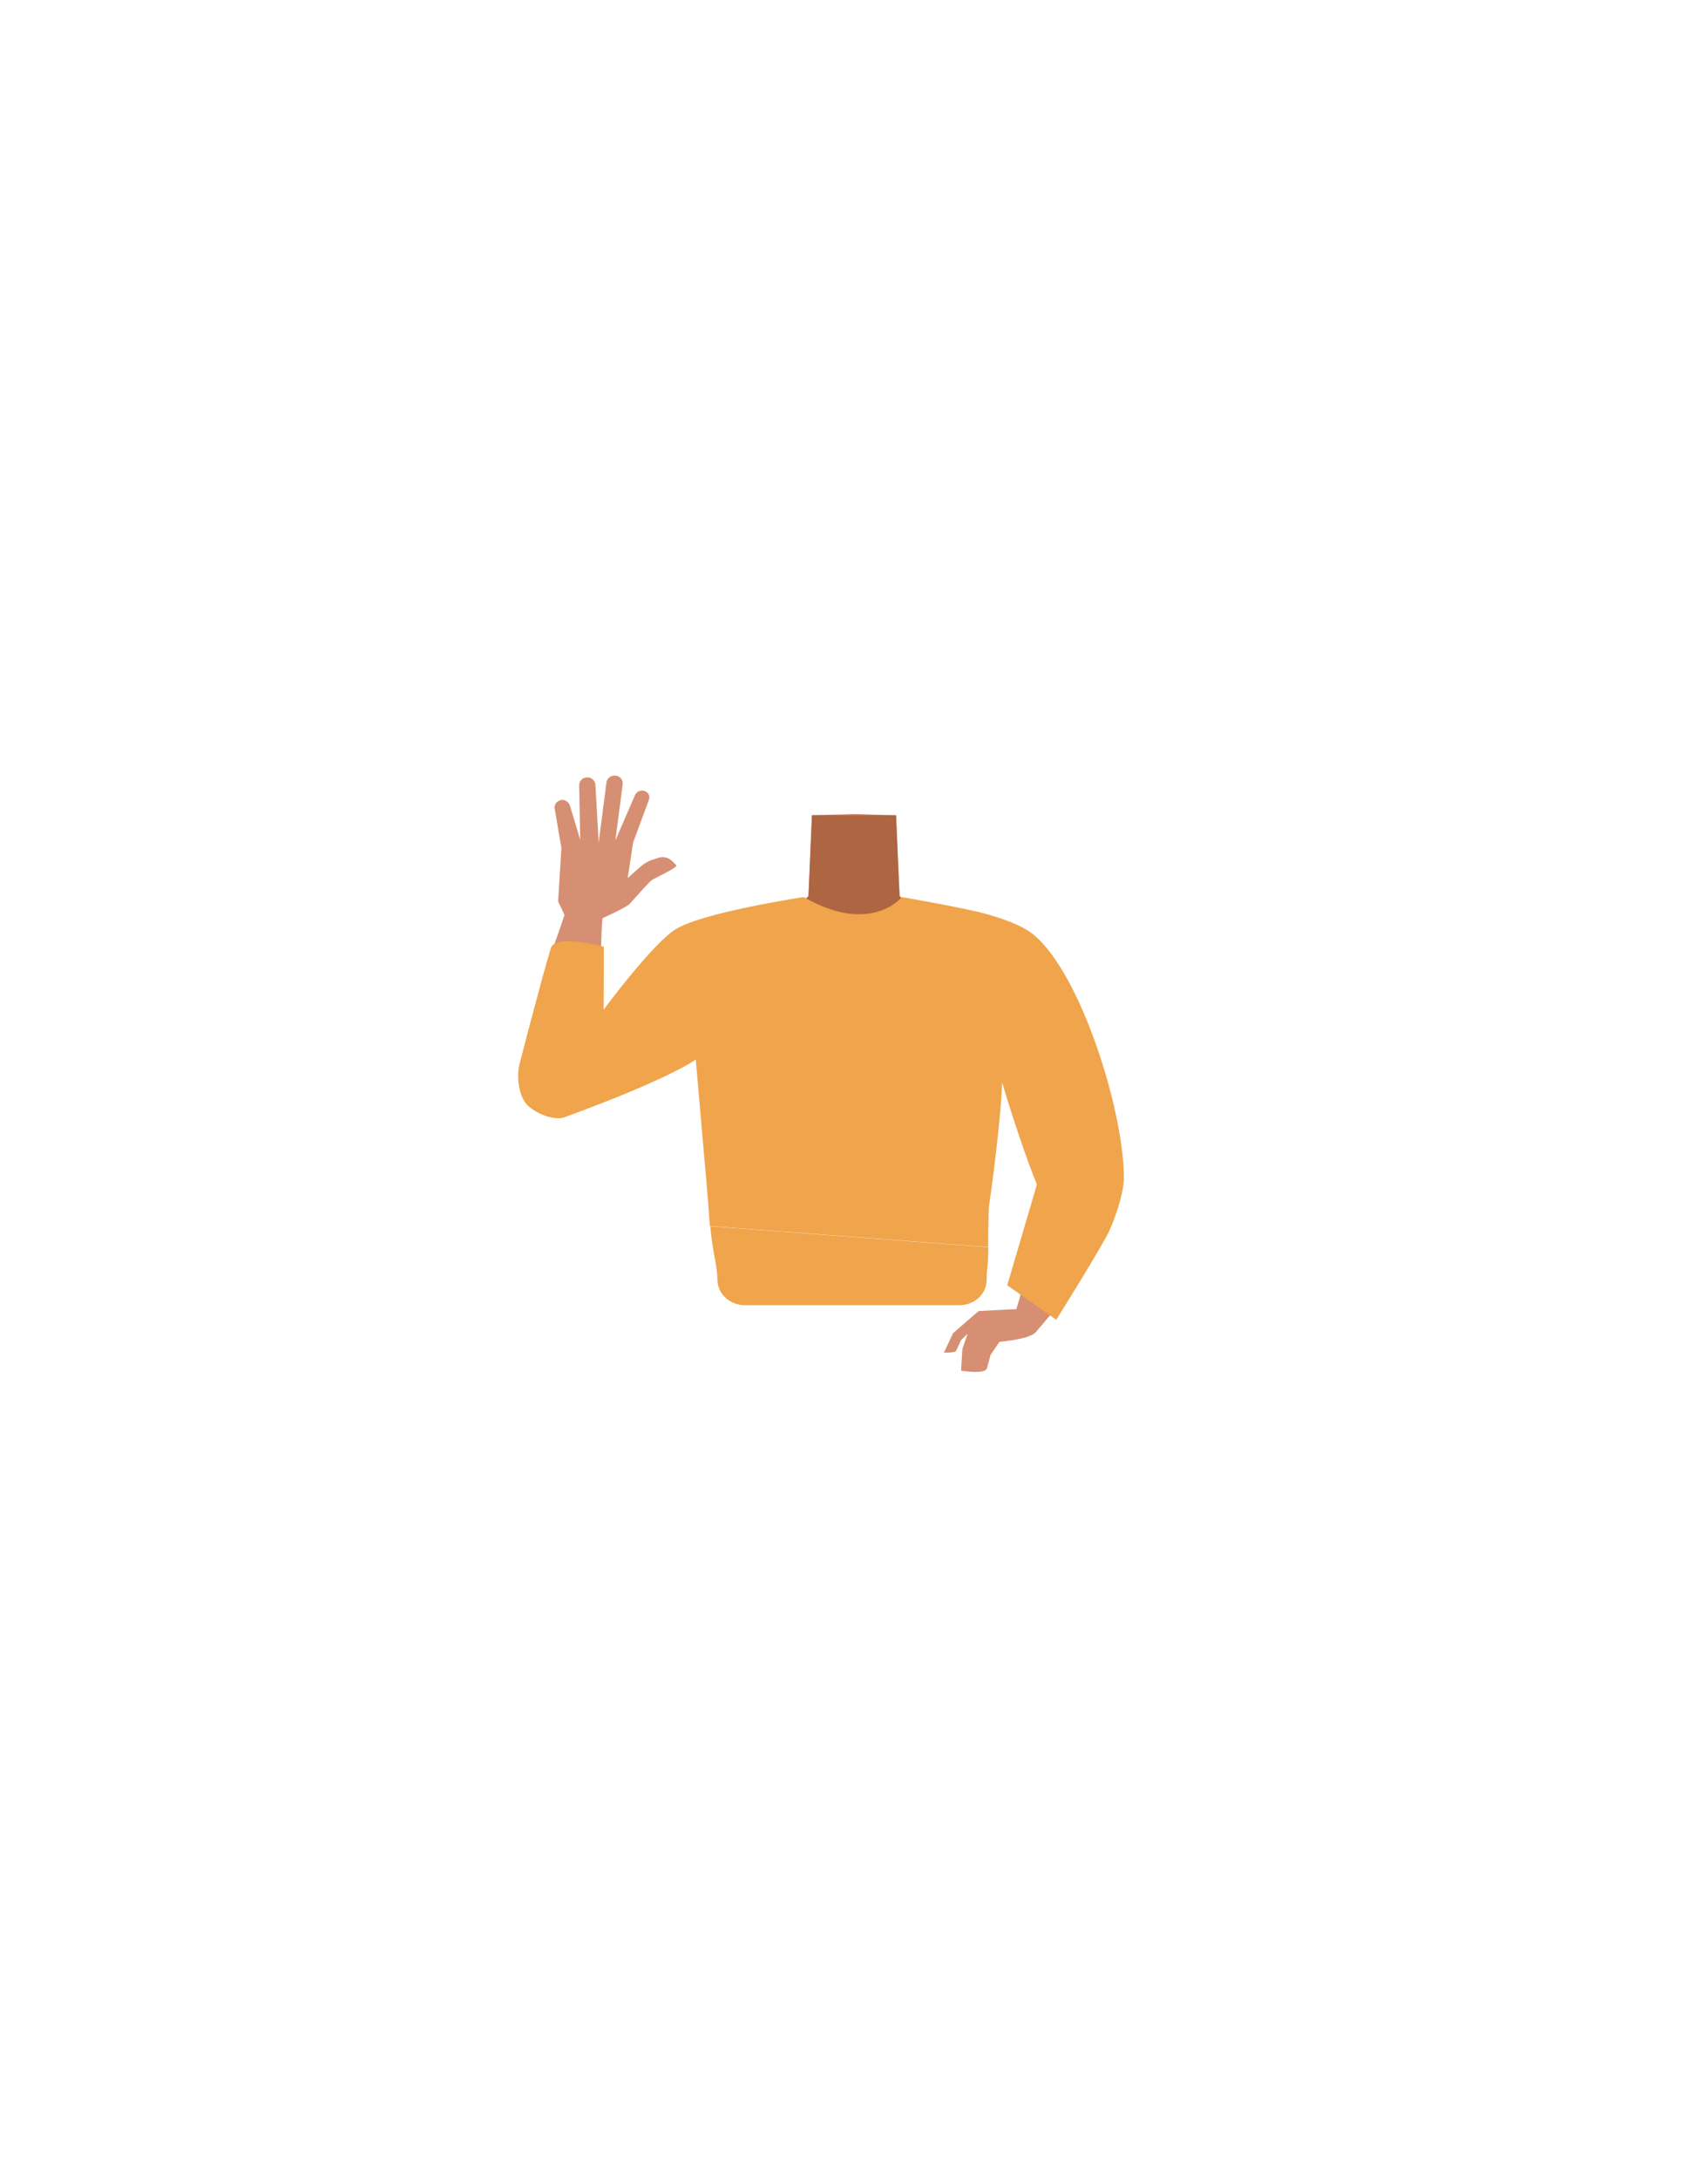<?xml version="1.0" encoding="utf-8"?>
<!-- Generator: Adobe Illustrator 26.0.1, SVG Export Plug-In . SVG Version: 6.00 Build 0)  -->
<svg version="1.1" id="Calque_1" xmlns="http://www.w3.org/2000/svg" xmlns:xlink="http://www.w3.org/1999/xlink" x="0px" y="0px"
	 viewBox="0 0 788 1005" style="enable-background:new 0 0 788 1005;" xml:space="preserve">
<style type="text/css">
	.st0{fill:#D68F72;}
	.st1{fill:#AD6542;}
	.st2{fill:#4E6566;}
	.st3{fill:#F0A44B;}
</style>
<g id="Calque_1_00000114761926741488347650000016639339225143067308_">
	<g id="Calque_12">
		<path class="st0" d="M465.8,460c0,0-0.1,3.9-9.3,10c-10.9,7.3-6.9,21.4-8.4,28.7c-1,4.9-9.9,17.3-13.7,16.6
			c-10.8-2-16.9-16.2-26.7-20.4c-5.7-2.4-8.2-4.7-13.7-2c-5.5-2.8-8-0.5-13.7,2c-9.8,4.2-15.8,18.5-26.7,20.4
			c-3.9,0.7-12.7-11.7-13.7-16.6c-1.5-7.3,2.5-21.4-8.4-28.7c-9.2-6.1-11.6-11-11.6-11c-7-17.1-6.1-26.8,3.9-29.8s29.4-7,38.6-10.1
			c4.7-1.6,8.5-3.4,10.6-5.8l1.6-37.3l18.3-0.6h2.2l14.3,0.5l4,0.1l0.7,15.7l0.6,12.9v0.5l0.4,8.2c0.4,0.5,0.9,0.9,1.5,1.3
			c2.7,2,6.8,3.2,11.6,4.2c6.5,1.3,30.5,8,37.8,9.4c3.1,0.6-2.8-0.9,0,0C475.8,431.1,472.8,442.8,465.8,460z"/>
		<path class="st1" d="M416.5,414.5c-5.4,4.2-18.8,11.4-21.3,12.6c-8.2,3.9-28.3-5-32.8-8.1c4.7-1.6,8.5-3.4,10.6-5.8l1.6-37.3h38.8
			l1.2,28.6v0.5l0.4,8.2C415.4,413.7,415.9,414.2,416.5,414.5z"/>
	</g>
</g>
<g id="Calque_9">
	<path class="st0" d="M352.5,455.7c-18.9,22.7-62.6,33.7-75.6,44.2c-6.1,5-22.2,14.3-30.2,5.4l0,0c-9.8-11.9-6,3.1-0.6-2.2
		c11-10.7,35.3-30.3,44.3-42.5c6.7-9.1,11.2-19.4,29-26.3c0,0,17.8-8,28.5,0.6C354.6,440.4,355.6,447.2,352.5,455.7L352.5,455.7z"/>
	<path class="st0" d="M256.1,501.3c16,2.3,18.3-9.1,20.2-15.1c2-6.5,0-45.5,1.7-63.4c0.9-10.1,1.7-15.5-4.7-16.6
		c-5.8-1-10.5,8.5-11.8,12.5c-12.3,37.6-9.1,19.2-18.3,64.8C239.5,502.2,252,500.7,256.1,501.3z"/>
	<path class="st0" d="M276.8,424c0,0,11.9-5.4,13.5-7s9-10.2,10.5-11.2s12.1-5.8,11.2-6.8c-0.3-0.4-1.2-1.2-2-2
		c-1.7-1.6-4.1-2.1-6.3-1.4l-2.7,0.9c-2,0.6-3.8,1.7-5.4,3.1l-6,5.3l2.5-16.4l7.3-19.7c0.5-1.5-0.1-3.1-1.5-3.8l0,0
		c-1.7-0.9-3.9-0.3-4.8,1.4c0,0.1-0.1,0.1-0.1,0.2l-9.1,21l3.4-26c0.2-2-1.3-3.7-3.2-3.9c0,0-0.1,0-0.1,0l0,0
		c-2-0.3-3.9,1.1-4.2,3.1l-3.6,27.8l-1.5-26.8c-0.2-2-2-3.5-4-3.3c0,0-0.1,0-0.1,0l0,0c-1.9,0.1-3.3,1.7-3.4,3.5l0.5,25.3l-4.8-15.9
		c-0.7-1.9-2.8-3-4.7-2.3c0,0-0.1,0-0.1,0.1l0,0c-1.5,0.5-2.5,2.1-2.2,3.7l3.1,18.1l-1.5,24.7l3.1,6.6L276.8,424z"/>
	<path class="st2" d="M440.6,451.5c1.8,19.7,8.5,26.6,16.1,33c31,26,28.7,68.8,20.9,59.1c4.5,5.6,17.5,17.2,27.7,11.2l0,0
		c12.7-8.3,3.9-23.7,0.1-29.5c-7.6-11.7-19.1-73.1-34.4-82.9c0,0-15-10.8-27.6-5.6C435.3,440.2,439.9,443.3,440.6,451.5L440.6,451.5
		z"/>
	<path class="st0" d="M505.2,531.8c-10.4-5.7-18,2.7-23.5,10.8c-3.9,5.7-7,52.2-15.8,68.2c-5,9-14,1.3-8.5,4.6c5,3,17.6,2.2,20.4-1
		c29-33.7,23-30.5,33.4-57.8C518.1,538.8,508.8,533.8,505.2,531.8z"/>
	<path class="st3" d="M254.1,437.3c-1.7,5.5-9.1,32.6-14.5,53.8c-1.4,5.5-0.2,15.1,4.1,18.9c5.5,4.9,13.3,6.5,16.5,5.3
		c49.4-18,60.8-26.7,60.8-26.7s5.2,59.8,5.5,63.3s1,13.5,1,13.5l128.4,9.7c0,0,0-16.9,0.5-19.8c2-12.8,7.5-57.9,5.6-62.6
		c-10-26,7.6,32.7,16.4,53.5l-13.7,46.5l22.6,15.9c0,0,14.7-23.3,23-38.1c3.5-6.1,8.1-19.9,8.2-26.9c0.3-30-19.6-94.5-41.7-112.6
		c-5.5-4.5-15.2-7.7-22.5-9.7c-9.4-2.6-38.2-7.6-38.2-7.6s-14.3,17.8-45.3,0l0,0c0,0-45.9,6.9-58.9,14.7
		c-10.7,6.5-33.4,37.2-33.4,37.2s0.2-32.5,0-29C278.6,436.5,256.2,430.4,254.1,437.3z"/>
	<path class="st0" d="M435.5,623.8l4.2-9l11.8-10.2l15-0.8h4.2c0,0,7.8,4.6,7.5,6.7c-0.3,3.1-6.3,0.5-2.8,4.2
		c2.2,2.5-14.3,4.1-14.3,4.1l-4.1,6c0,0-1.6,6.2-1.8,6.5c-1.4,2.5-11.8,0.8-11.8,0.8l0.6-10l2.4-7l-3.1,3c0,0-2.1,5-2.5,5.2
		C439.8,623.8,435.5,623.8,435.5,623.8z"/>
</g>
<g id="Calque_10">
	<path class="st3" d="M331,590.2L331,590.2c0-6.5-2.4-13.2-3.3-24.7l128.3,9.7c-0.2,11.5-0.8,8.5-0.8,15l0,0
		c0,6.5-5.6,11.7-12.6,11.7h-99C336.6,601.8,331,596.6,331,590.2z"/>
</g>
</svg>
